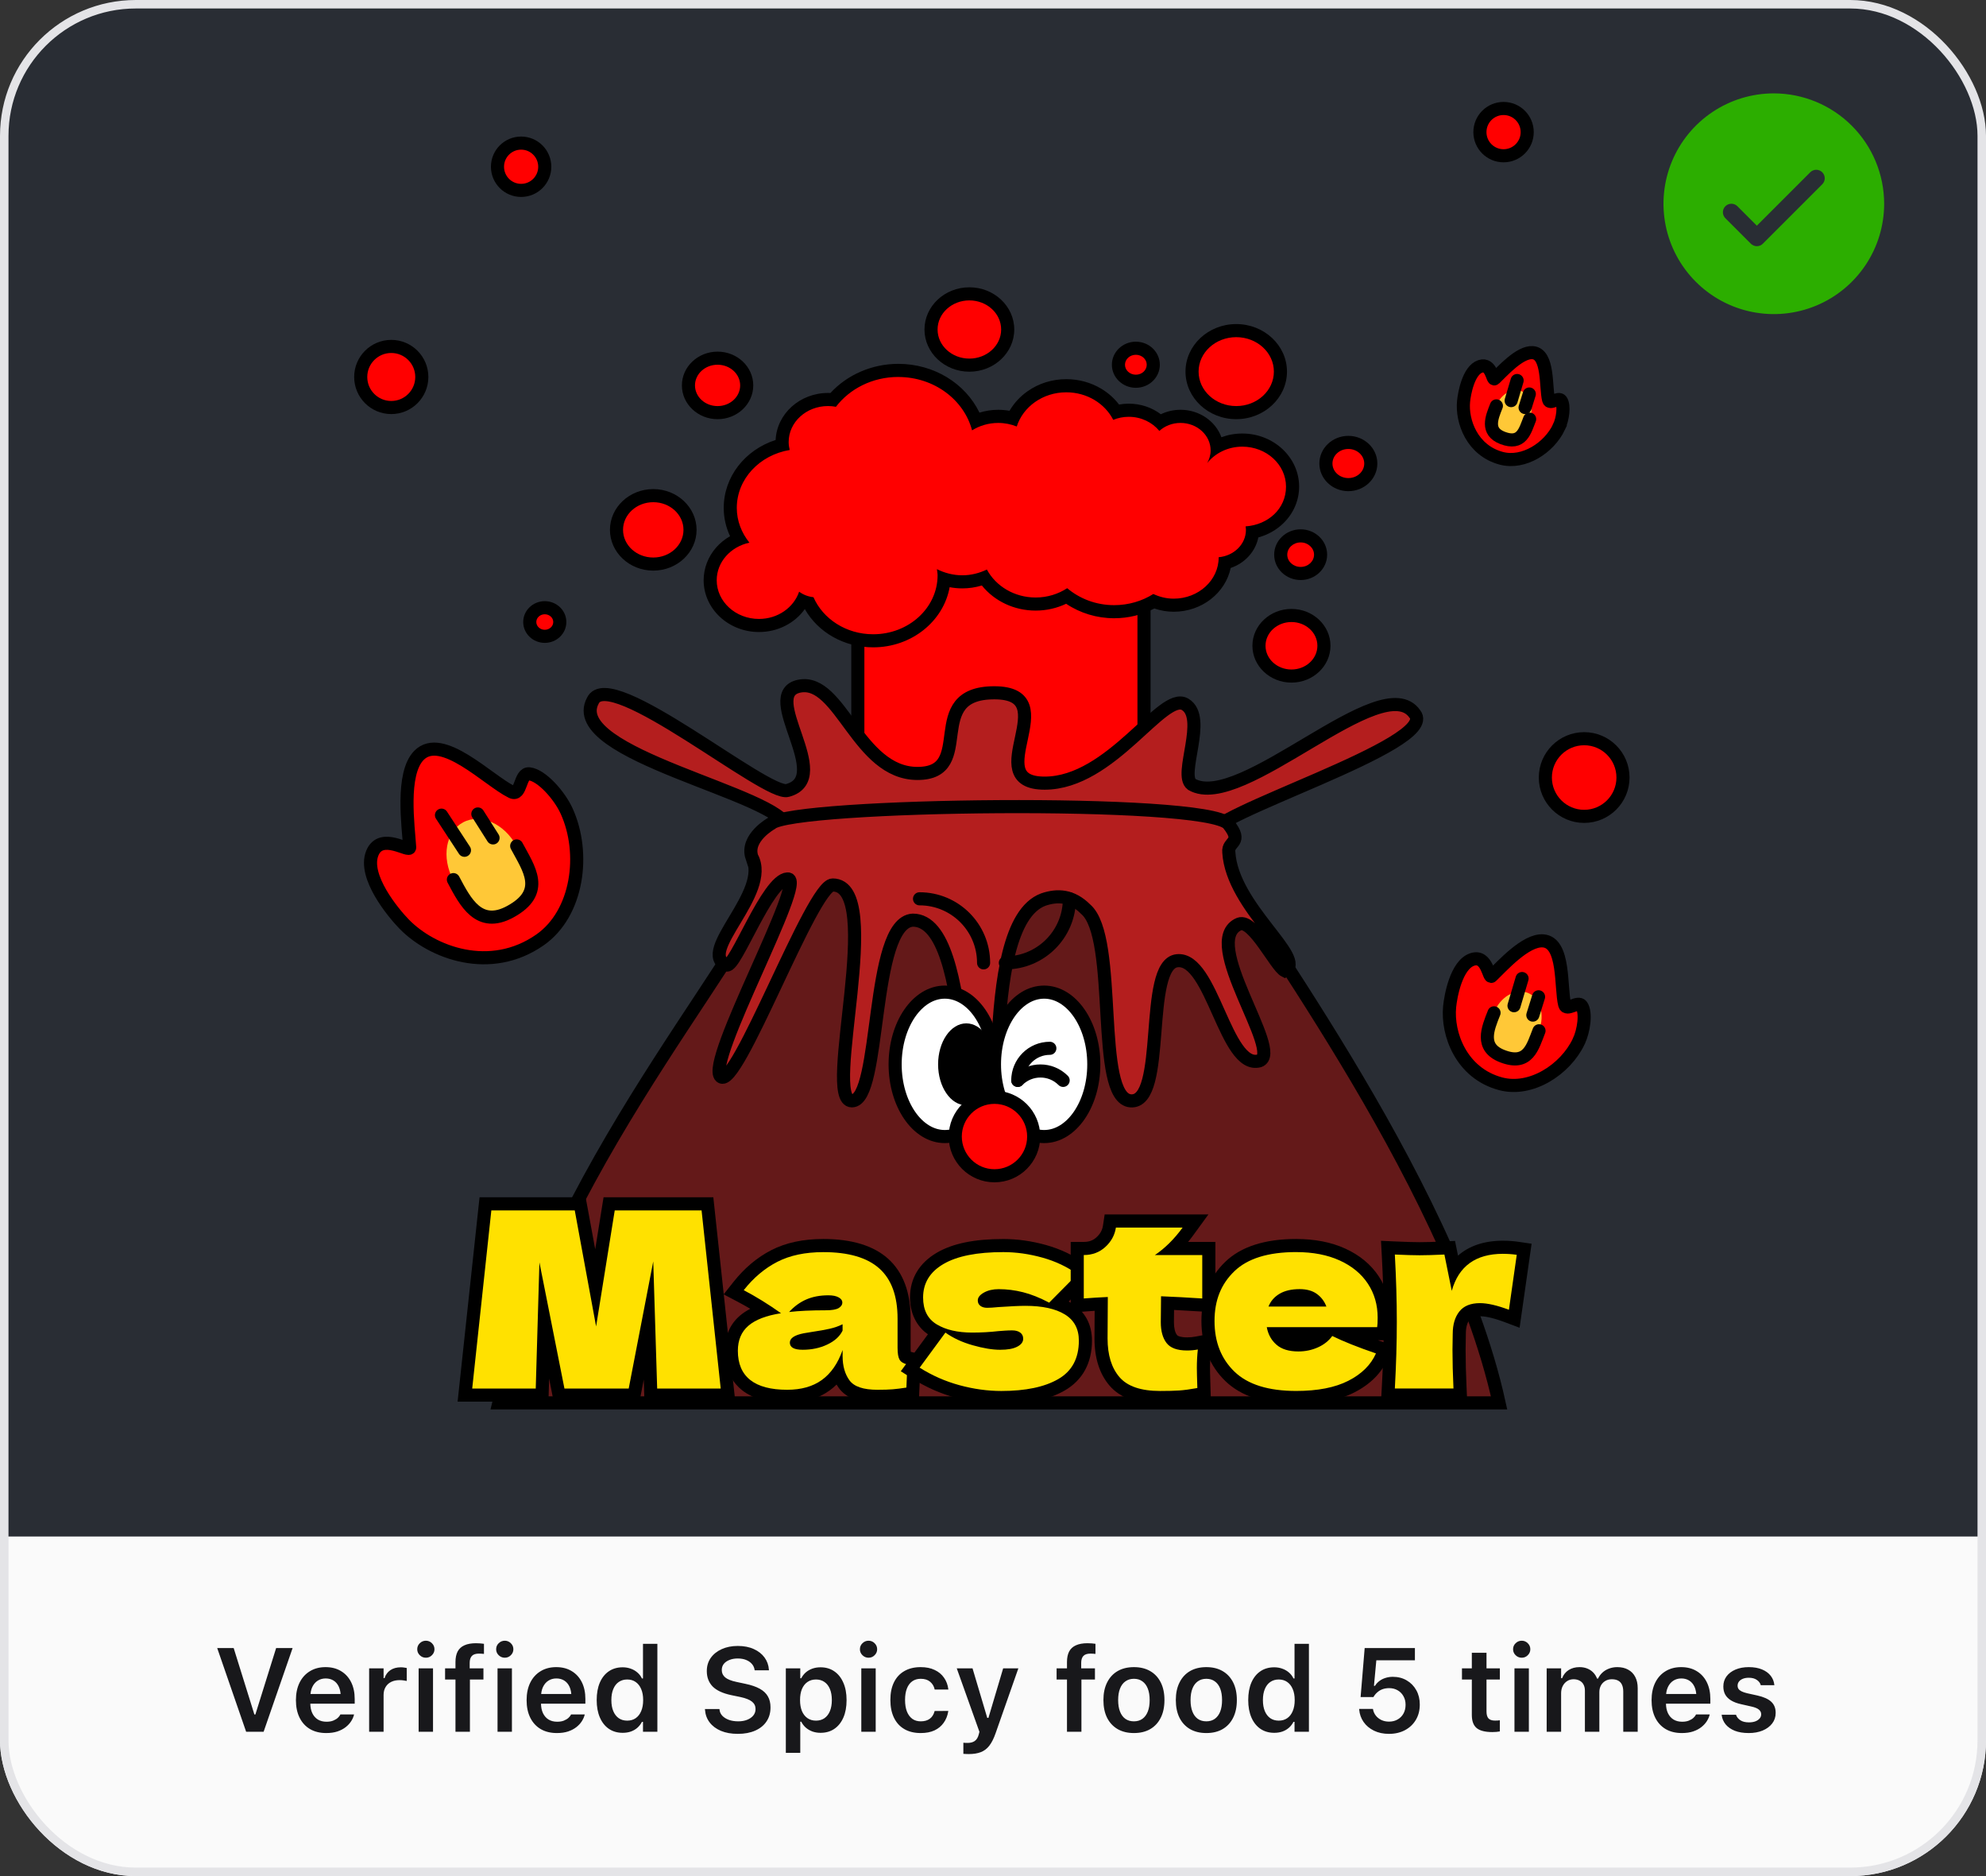 <svg width="234" height="221" viewBox="0 0 234 221" fill="none" xmlns="http://www.w3.org/2000/svg">
<rect x="0" y="0" width="234" height="221" fill="#333333" stroke="none"/>
<g clip-path="url(#clip0_139_16619)">
<rect width="234" height="221" rx="16" fill="#292D34"/>
<rect y="181" width="235" height="46" fill="#FAFAFA"/>
<path d="M29.002 204L25.591 194.136H27.532L29.973 201.963H30.089L32.536 194.136H34.477L31.06 204H29.002ZM38.435 204.15C37.693 204.15 37.055 203.993 36.522 203.679C35.993 203.364 35.585 202.918 35.298 202.339C35.011 201.76 34.867 201.074 34.867 200.281V200.274C34.867 199.491 35.008 198.807 35.291 198.224C35.578 197.64 35.984 197.189 36.508 196.87C37.032 196.547 37.647 196.385 38.353 196.385C39.065 196.385 39.675 196.542 40.185 196.856C40.7 197.166 41.097 197.602 41.375 198.162C41.653 198.723 41.792 199.379 41.792 200.131V200.691H35.722V199.55H40.958L40.151 200.616V199.939C40.151 199.443 40.076 199.03 39.926 198.702C39.775 198.374 39.566 198.128 39.297 197.964C39.033 197.8 38.725 197.718 38.374 197.718C38.023 197.718 37.711 197.804 37.438 197.978C37.169 198.146 36.954 198.397 36.795 198.729C36.64 199.058 36.562 199.461 36.562 199.939V200.623C36.562 201.083 36.64 201.478 36.795 201.806C36.95 202.129 37.169 202.38 37.451 202.558C37.738 202.731 38.078 202.817 38.47 202.817C38.775 202.817 39.037 202.774 39.256 202.688C39.479 202.596 39.659 202.489 39.796 202.366C39.933 202.239 40.028 202.118 40.083 202.004L40.103 201.956H41.717L41.703 202.018C41.644 202.259 41.535 202.505 41.375 202.756C41.22 203.002 41.008 203.232 40.739 203.446C40.475 203.656 40.151 203.827 39.769 203.959C39.386 204.087 38.941 204.15 38.435 204.15ZM43.494 204V196.528H45.196V197.677H45.312C45.44 197.276 45.668 196.964 45.996 196.74C46.329 196.517 46.741 196.405 47.233 196.405C47.361 196.405 47.486 196.414 47.609 196.433C47.737 196.446 47.842 196.465 47.924 196.487V198.012C47.787 197.98 47.648 197.957 47.507 197.943C47.37 197.925 47.227 197.916 47.076 197.916C46.698 197.916 46.367 197.987 46.085 198.128C45.802 198.269 45.584 198.472 45.429 198.736C45.274 198.996 45.196 199.304 45.196 199.659V204H43.494ZM49.325 204V196.528H51.02V204H49.325ZM50.18 195.277C49.902 195.277 49.662 195.179 49.462 194.983C49.261 194.787 49.161 194.553 49.161 194.279C49.161 193.997 49.261 193.76 49.462 193.568C49.662 193.372 49.902 193.274 50.18 193.274C50.458 193.274 50.695 193.372 50.891 193.568C51.091 193.76 51.191 193.997 51.191 194.279C51.191 194.553 51.091 194.787 50.891 194.983C50.695 195.179 50.458 195.277 50.18 195.277ZM53.666 204V197.848H52.442V196.528H53.666V195.79C53.666 195.289 53.75 194.874 53.919 194.546C54.092 194.218 54.359 193.974 54.719 193.814C55.079 193.65 55.535 193.568 56.086 193.568C56.268 193.568 56.437 193.575 56.592 193.589C56.747 193.598 56.89 193.614 57.023 193.637V194.826C56.959 194.817 56.877 194.81 56.776 194.806C56.676 194.797 56.567 194.792 56.448 194.792C56.047 194.792 55.762 194.885 55.594 195.072C55.425 195.255 55.341 195.526 55.341 195.886V196.528H56.961V197.848H55.368V204H53.666ZM58.622 204V196.528H60.317V204H58.622ZM59.477 195.277C59.199 195.277 58.959 195.179 58.759 194.983C58.558 194.787 58.458 194.553 58.458 194.279C58.458 193.997 58.558 193.76 58.759 193.568C58.959 193.372 59.199 193.274 59.477 193.274C59.755 193.274 59.992 193.372 60.188 193.568C60.388 193.76 60.488 193.997 60.488 194.279C60.488 194.553 60.388 194.787 60.188 194.983C59.992 195.179 59.755 195.277 59.477 195.277ZM65.615 204.15C64.872 204.15 64.234 203.993 63.701 203.679C63.172 203.364 62.765 202.918 62.477 202.339C62.19 201.76 62.047 201.074 62.047 200.281V200.274C62.047 199.491 62.188 198.807 62.471 198.224C62.758 197.64 63.163 197.189 63.688 196.87C64.212 196.547 64.827 196.385 65.533 196.385C66.244 196.385 66.855 196.542 67.365 196.856C67.88 197.166 68.277 197.602 68.555 198.162C68.833 198.723 68.972 199.379 68.972 200.131V200.691H62.901V199.55H68.138L67.331 200.616V199.939C67.331 199.443 67.256 199.03 67.106 198.702C66.955 198.374 66.745 198.128 66.477 197.964C66.212 197.8 65.905 197.718 65.554 197.718C65.203 197.718 64.891 197.804 64.617 197.978C64.348 198.146 64.134 198.397 63.975 198.729C63.82 199.058 63.742 199.461 63.742 199.939V200.623C63.742 201.083 63.82 201.478 63.975 201.806C64.13 202.129 64.348 202.38 64.631 202.558C64.918 202.731 65.257 202.817 65.649 202.817C65.955 202.817 66.217 202.774 66.436 202.688C66.659 202.596 66.839 202.489 66.976 202.366C67.112 202.239 67.208 202.118 67.263 202.004L67.283 201.956H68.897L68.883 202.018C68.824 202.259 68.714 202.505 68.555 202.756C68.4 203.002 68.188 203.232 67.919 203.446C67.655 203.656 67.331 203.827 66.948 203.959C66.565 204.087 66.121 204.15 65.615 204.15ZM73.367 204.123C72.747 204.123 72.207 203.968 71.747 203.658C71.287 203.344 70.931 202.897 70.681 202.318C70.43 201.74 70.305 201.058 70.305 200.274V200.261C70.305 199.468 70.428 198.784 70.674 198.21C70.924 197.631 71.278 197.187 71.733 196.877C72.194 196.562 72.738 196.405 73.367 196.405C73.709 196.405 74.028 196.46 74.324 196.569C74.62 196.674 74.88 196.825 75.103 197.021C75.331 197.216 75.509 197.449 75.637 197.718H75.76V193.637H77.455V204H75.76V202.831H75.637C75.5 203.1 75.32 203.332 75.097 203.528C74.878 203.72 74.623 203.868 74.331 203.973C74.039 204.073 73.718 204.123 73.367 204.123ZM73.9 202.688C74.288 202.688 74.62 202.592 74.898 202.4C75.181 202.204 75.397 201.926 75.548 201.566C75.703 201.202 75.78 200.771 75.78 200.274V200.261C75.78 199.759 75.703 199.329 75.548 198.969C75.397 198.609 75.181 198.331 74.898 198.135C74.62 197.939 74.288 197.841 73.9 197.841C73.518 197.841 73.185 197.939 72.902 198.135C72.624 198.326 72.41 198.604 72.26 198.969C72.109 199.329 72.034 199.759 72.034 200.261V200.274C72.034 200.776 72.109 201.206 72.26 201.566C72.41 201.926 72.624 202.204 72.902 202.4C73.18 202.592 73.513 202.688 73.9 202.688ZM86.936 204.246C86.171 204.246 85.505 204.128 84.94 203.891C84.38 203.654 83.938 203.323 83.614 202.899C83.291 202.476 83.108 201.981 83.067 201.416L83.061 201.32H84.769L84.776 201.389C84.804 201.667 84.913 201.908 85.105 202.113C85.3 202.318 85.56 202.48 85.884 202.599C86.207 202.713 86.576 202.77 86.991 202.77C87.388 202.77 87.739 202.708 88.044 202.585C88.349 202.462 88.588 202.293 88.762 202.079C88.935 201.86 89.022 201.61 89.022 201.327V201.32C89.022 200.965 88.882 200.675 88.605 200.452C88.326 200.224 87.868 200.042 87.231 199.905L86.171 199.687C85.159 199.472 84.423 199.131 83.963 198.661C83.507 198.187 83.279 197.583 83.279 196.85V196.843C83.279 196.255 83.434 195.74 83.744 195.298C84.059 194.856 84.489 194.512 85.036 194.266C85.588 194.015 86.219 193.89 86.93 193.89C87.659 193.89 88.29 194.013 88.823 194.259C89.356 194.5 89.776 194.831 90.081 195.25C90.386 195.669 90.557 196.143 90.594 196.672L90.601 196.761H88.919L88.905 196.679C88.864 196.419 88.757 196.193 88.584 196.002C88.415 195.806 88.19 195.651 87.907 195.537C87.625 195.423 87.294 195.366 86.916 195.366C86.556 195.366 86.235 195.423 85.952 195.537C85.67 195.646 85.446 195.801 85.282 196.002C85.123 196.202 85.043 196.444 85.043 196.727V196.733C85.043 197.08 85.177 197.367 85.446 197.595C85.72 197.823 86.164 198 86.779 198.128L87.839 198.354C88.532 198.499 89.094 198.693 89.527 198.935C89.96 199.176 90.277 199.477 90.478 199.837C90.683 200.192 90.785 200.621 90.785 201.122V201.129C90.785 201.767 90.628 202.318 90.314 202.783C90.004 203.248 89.559 203.608 88.981 203.863C88.406 204.118 87.725 204.246 86.936 204.246ZM92.59 206.481V196.528H94.292V197.697H94.408C94.545 197.428 94.723 197.198 94.941 197.007C95.165 196.815 95.422 196.667 95.714 196.562C96.005 196.458 96.327 196.405 96.678 196.405C97.302 196.405 97.842 196.562 98.298 196.877C98.758 197.191 99.114 197.638 99.364 198.217C99.62 198.791 99.747 199.472 99.747 200.261V200.274C99.747 201.067 99.622 201.751 99.371 202.325C99.12 202.899 98.765 203.344 98.305 203.658C97.849 203.968 97.307 204.123 96.678 204.123C96.336 204.123 96.017 204.071 95.721 203.966C95.424 203.856 95.165 203.704 94.941 203.508C94.718 203.312 94.54 203.079 94.408 202.811H94.292V206.481H92.59ZM96.144 202.688C96.532 202.688 96.865 202.592 97.143 202.4C97.421 202.204 97.635 201.926 97.785 201.566C97.936 201.202 98.011 200.771 98.011 200.274V200.261C98.011 199.755 97.936 199.322 97.785 198.962C97.635 198.602 97.421 198.326 97.143 198.135C96.865 197.939 96.532 197.841 96.144 197.841C95.757 197.841 95.422 197.939 95.14 198.135C94.862 198.326 94.645 198.602 94.49 198.962C94.34 199.322 94.265 199.753 94.265 200.254V200.268C94.265 200.769 94.34 201.202 94.49 201.566C94.645 201.926 94.864 202.204 95.147 202.4C95.429 202.592 95.762 202.688 96.144 202.688ZM101.483 204V196.528H103.179V204H101.483ZM102.338 195.277C102.06 195.277 101.821 195.179 101.62 194.983C101.42 194.787 101.319 194.553 101.319 194.279C101.319 193.997 101.42 193.76 101.62 193.568C101.821 193.372 102.06 193.274 102.338 193.274C102.616 193.274 102.853 193.372 103.049 193.568C103.249 193.76 103.35 193.997 103.35 194.279C103.35 194.553 103.249 194.787 103.049 194.983C102.853 195.179 102.616 195.277 102.338 195.277ZM108.483 204.15C107.731 204.15 107.089 203.995 106.556 203.686C106.022 203.376 105.615 202.929 105.332 202.346C105.049 201.762 104.908 201.065 104.908 200.254V200.24C104.908 199.434 105.049 198.743 105.332 198.169C105.615 197.595 106.022 197.155 106.556 196.85C107.089 196.54 107.729 196.385 108.477 196.385C109.119 196.385 109.671 196.496 110.131 196.72C110.596 196.938 110.963 197.244 111.231 197.636C111.505 198.023 111.674 198.477 111.737 198.996V199.023H110.131L110.124 199.003C110.047 198.638 109.869 198.34 109.591 198.107C109.317 197.875 108.948 197.759 108.483 197.759C108.096 197.759 107.763 197.857 107.485 198.053C107.212 198.249 107.002 198.531 106.856 198.9C106.711 199.27 106.638 199.716 106.638 200.24V200.254C106.638 200.783 106.711 201.236 106.856 201.614C107.007 201.988 107.219 202.275 107.492 202.476C107.766 202.672 108.096 202.77 108.483 202.77C108.925 202.77 109.281 202.669 109.55 202.469C109.823 202.268 110.012 201.972 110.117 201.58L110.131 201.553L111.73 201.546L111.724 201.607C111.642 202.113 111.464 202.558 111.19 202.94C110.922 203.323 110.562 203.622 110.11 203.836C109.659 204.046 109.117 204.15 108.483 204.15ZM114.157 206.625C114.052 206.625 113.943 206.623 113.829 206.618C113.72 206.614 113.613 206.607 113.508 206.598V205.292C113.576 205.301 113.656 205.306 113.747 205.306C113.838 205.31 113.927 205.312 114.014 205.312C114.365 205.312 114.645 205.235 114.854 205.08C115.069 204.93 115.221 204.686 115.312 204.349L115.401 204.007L112.729 196.528H114.588L116.557 203.146L116.092 202.366H116.68L116.229 203.146L118.197 196.528H119.988L117.309 204.164C117.094 204.784 116.848 205.274 116.57 205.634C116.292 205.994 115.957 206.249 115.565 206.399C115.178 206.55 114.709 206.625 114.157 206.625ZM125.717 204V197.848H124.493V196.528H125.717V195.79C125.717 195.289 125.801 194.874 125.97 194.546C126.143 194.218 126.41 193.974 126.77 193.814C127.13 193.65 127.585 193.568 128.137 193.568C128.319 193.568 128.488 193.575 128.643 193.589C128.798 193.598 128.941 193.614 129.073 193.637V194.826C129.009 194.817 128.927 194.81 128.827 194.806C128.727 194.797 128.618 194.792 128.499 194.792C128.098 194.792 127.813 194.885 127.645 195.072C127.476 195.255 127.392 195.526 127.392 195.886V196.528H129.012V197.848H127.419V204H125.717ZM133.605 204.15C132.863 204.15 132.222 203.995 131.685 203.686C131.147 203.371 130.732 202.924 130.44 202.346C130.153 201.767 130.01 201.074 130.01 200.268V200.254C130.01 199.456 130.156 198.768 130.447 198.189C130.739 197.606 131.151 197.16 131.685 196.85C132.222 196.54 132.863 196.385 133.605 196.385C134.348 196.385 134.986 196.54 135.52 196.85C136.057 197.16 136.472 197.604 136.764 198.183C137.055 198.761 137.201 199.452 137.201 200.254V200.268C137.201 201.074 137.055 201.767 136.764 202.346C136.477 202.924 136.064 203.371 135.526 203.686C134.993 203.995 134.353 204.15 133.605 204.15ZM133.605 202.77C133.997 202.77 134.33 202.672 134.604 202.476C134.882 202.275 135.093 201.99 135.239 201.621C135.385 201.247 135.458 200.799 135.458 200.274V200.261C135.458 199.732 135.385 199.283 135.239 198.914C135.093 198.54 134.882 198.256 134.604 198.06C134.33 197.859 133.997 197.759 133.605 197.759C133.214 197.759 132.879 197.859 132.601 198.06C132.323 198.256 132.111 198.54 131.965 198.914C131.819 199.283 131.746 199.732 131.746 200.261V200.274C131.746 200.799 131.819 201.247 131.965 201.621C132.111 201.995 132.32 202.28 132.594 202.476C132.872 202.672 133.209 202.77 133.605 202.77ZM142.137 204.15C141.394 204.15 140.754 203.995 140.216 203.686C139.678 203.371 139.263 202.924 138.972 202.346C138.685 201.767 138.541 201.074 138.541 200.268V200.254C138.541 199.456 138.687 198.768 138.979 198.189C139.27 197.606 139.683 197.16 140.216 196.85C140.754 196.54 141.394 196.385 142.137 196.385C142.88 196.385 143.518 196.54 144.051 196.85C144.589 197.16 145.003 197.604 145.295 198.183C145.587 198.761 145.732 199.452 145.732 200.254V200.268C145.732 201.074 145.587 201.767 145.295 202.346C145.008 202.924 144.595 203.371 144.058 203.686C143.524 203.995 142.884 204.15 142.137 204.15ZM142.137 202.77C142.529 202.77 142.861 202.672 143.135 202.476C143.413 202.275 143.625 201.99 143.771 201.621C143.916 201.247 143.989 200.799 143.989 200.274V200.261C143.989 199.732 143.916 199.283 143.771 198.914C143.625 198.54 143.413 198.256 143.135 198.06C142.861 197.859 142.529 197.759 142.137 197.759C141.745 197.759 141.41 197.859 141.132 198.06C140.854 198.256 140.642 198.54 140.496 198.914C140.35 199.283 140.277 199.732 140.277 200.261V200.274C140.277 200.799 140.35 201.247 140.496 201.621C140.642 201.995 140.852 202.28 141.125 202.476C141.403 202.672 141.74 202.77 142.137 202.77ZM150.135 204.123C149.515 204.123 148.975 203.968 148.515 203.658C148.054 203.344 147.699 202.897 147.448 202.318C147.198 201.74 147.072 201.058 147.072 200.274V200.261C147.072 199.468 147.195 198.784 147.441 198.21C147.692 197.631 148.045 197.187 148.501 196.877C148.961 196.562 149.506 196.405 150.135 196.405C150.477 196.405 150.796 196.46 151.092 196.569C151.388 196.674 151.648 196.825 151.871 197.021C152.099 197.216 152.277 197.449 152.404 197.718H152.527V193.637H154.223V204H152.527V202.831H152.404C152.268 203.1 152.088 203.332 151.864 203.528C151.646 203.72 151.39 203.868 151.099 203.973C150.807 204.073 150.486 204.123 150.135 204.123ZM150.668 202.688C151.055 202.688 151.388 202.592 151.666 202.4C151.949 202.204 152.165 201.926 152.315 201.566C152.47 201.202 152.548 200.771 152.548 200.274V200.261C152.548 199.759 152.47 199.329 152.315 198.969C152.165 198.609 151.949 198.331 151.666 198.135C151.388 197.939 151.055 197.841 150.668 197.841C150.285 197.841 149.952 197.939 149.67 198.135C149.392 198.326 149.178 198.604 149.027 198.969C148.877 199.329 148.802 199.759 148.802 200.261V200.274C148.802 200.776 148.877 201.206 149.027 201.566C149.178 201.926 149.392 202.204 149.67 202.4C149.948 202.592 150.281 202.688 150.668 202.688ZM163.656 204.246C162.986 204.246 162.396 204.121 161.886 203.87C161.375 203.619 160.97 203.28 160.669 202.852C160.368 202.419 160.195 201.933 160.149 201.396L160.143 201.307H161.763L161.776 201.354C161.822 201.623 161.929 201.867 162.098 202.086C162.266 202.305 162.485 202.48 162.754 202.612C163.023 202.74 163.326 202.804 163.663 202.804C164.046 202.804 164.383 202.719 164.675 202.551C164.971 202.382 165.201 202.15 165.365 201.854C165.529 201.553 165.611 201.211 165.611 200.828V200.814C165.611 200.432 165.527 200.094 165.358 199.803C165.194 199.507 164.966 199.276 164.675 199.112C164.388 198.944 164.055 198.859 163.677 198.859C163.399 198.859 163.141 198.9 162.904 198.982C162.672 199.064 162.465 199.188 162.282 199.352C162.191 199.429 162.107 199.516 162.029 199.611C161.952 199.702 161.883 199.803 161.824 199.912H160.313L160.792 194.136H166.712V195.578H162.166L161.886 198.586H162.009C162.146 198.363 162.319 198.174 162.528 198.019C162.738 197.859 162.977 197.738 163.246 197.656C163.515 197.57 163.802 197.526 164.107 197.526C164.727 197.526 165.274 197.668 165.748 197.95C166.227 198.228 166.603 198.613 166.876 199.105C167.149 199.593 167.286 200.151 167.286 200.78V200.794C167.286 201.478 167.131 202.079 166.821 202.599C166.516 203.114 166.09 203.517 165.543 203.809C164.996 204.1 164.367 204.246 163.656 204.246ZM175.838 204.034C174.981 204.034 174.364 203.877 173.985 203.562C173.607 203.248 173.418 202.733 173.418 202.018V197.848H172.256V196.528H173.418V194.696H175.147V196.528H176.72V197.848H175.147V201.614C175.147 201.983 175.225 202.255 175.38 202.428C175.539 202.596 175.795 202.681 176.146 202.681C176.269 202.681 176.369 202.678 176.446 202.674C176.528 202.665 176.619 202.656 176.72 202.646V203.959C176.601 203.982 176.465 204 176.31 204.014C176.159 204.027 176.002 204.034 175.838 204.034ZM178.442 204V196.528H180.138V204H178.442ZM179.297 195.277C179.019 195.277 178.78 195.179 178.579 194.983C178.379 194.787 178.278 194.553 178.278 194.279C178.278 193.997 178.379 193.76 178.579 193.568C178.78 193.372 179.019 193.274 179.297 193.274C179.575 193.274 179.812 193.372 180.008 193.568C180.208 193.76 180.309 193.997 180.309 194.279C180.309 194.553 180.208 194.787 180.008 194.983C179.812 195.179 179.575 195.277 179.297 195.277ZM182.236 204V196.528H183.938V197.69H184.055C184.214 197.276 184.472 196.954 184.827 196.727C185.187 196.499 185.613 196.385 186.105 196.385C186.443 196.385 186.746 196.439 187.015 196.549C187.288 196.658 187.523 196.813 187.719 197.014C187.915 197.214 188.065 197.453 188.17 197.731H188.293C188.416 197.463 188.587 197.228 188.806 197.027C189.029 196.822 189.289 196.665 189.585 196.556C189.886 196.442 190.209 196.385 190.556 196.385C191.057 196.385 191.485 196.485 191.841 196.686C192.201 196.882 192.477 197.164 192.668 197.533C192.864 197.902 192.962 198.344 192.962 198.859V204H191.26V199.276C191.26 198.948 191.21 198.677 191.109 198.463C191.014 198.249 190.866 198.087 190.665 197.978C190.465 197.868 190.212 197.813 189.906 197.813C189.61 197.813 189.353 197.882 189.134 198.019C188.915 198.151 188.744 198.331 188.621 198.559C188.503 198.786 188.443 199.044 188.443 199.331V204H186.741V199.153C186.741 198.875 186.687 198.636 186.577 198.436C186.472 198.235 186.317 198.082 186.112 197.978C185.912 197.868 185.673 197.813 185.395 197.813C185.117 197.813 184.866 197.886 184.643 198.032C184.424 198.174 184.251 198.369 184.123 198.62C184 198.866 183.938 199.144 183.938 199.454V204H182.236ZM198.164 204.15C197.421 204.15 196.783 203.993 196.25 203.679C195.721 203.364 195.313 202.918 195.026 202.339C194.739 201.76 194.596 201.074 194.596 200.281V200.274C194.596 199.491 194.737 198.807 195.02 198.224C195.307 197.64 195.712 197.189 196.236 196.87C196.76 196.547 197.376 196.385 198.082 196.385C198.793 196.385 199.404 196.542 199.914 196.856C200.429 197.166 200.826 197.602 201.104 198.162C201.382 198.723 201.521 199.379 201.521 200.131V200.691H195.45V199.55H200.687L199.88 200.616V199.939C199.88 199.443 199.805 199.03 199.654 198.702C199.504 198.374 199.294 198.128 199.025 197.964C198.761 197.8 198.453 197.718 198.103 197.718C197.752 197.718 197.439 197.804 197.166 197.978C196.897 198.146 196.683 198.397 196.523 198.729C196.368 199.058 196.291 199.461 196.291 199.939V200.623C196.291 201.083 196.368 201.478 196.523 201.806C196.678 202.129 196.897 202.38 197.18 202.558C197.467 202.731 197.806 202.817 198.198 202.817C198.504 202.817 198.766 202.774 198.984 202.688C199.208 202.596 199.388 202.489 199.524 202.366C199.661 202.239 199.757 202.118 199.812 202.004L199.832 201.956H201.445L201.432 202.018C201.372 202.259 201.263 202.505 201.104 202.756C200.949 203.002 200.737 203.232 200.468 203.446C200.203 203.656 199.88 203.827 199.497 203.959C199.114 204.087 198.67 204.15 198.164 204.15ZM206.046 204.15C205.412 204.15 204.866 204.062 204.405 203.884C203.95 203.701 203.59 203.451 203.325 203.132C203.061 202.808 202.904 202.435 202.854 202.011V201.997H204.542L204.549 202.011C204.64 202.271 204.811 202.482 205.062 202.646C205.312 202.811 205.649 202.893 206.073 202.893C206.356 202.893 206.604 202.854 206.818 202.776C207.033 202.694 207.201 202.583 207.324 202.441C207.447 202.3 207.509 202.136 207.509 201.949V201.936C207.509 201.717 207.42 201.535 207.242 201.389C207.064 201.238 206.771 201.118 206.36 201.026L205.15 200.753C204.676 200.648 204.285 200.502 203.975 200.315C203.665 200.129 203.432 199.898 203.277 199.625C203.127 199.352 203.052 199.033 203.052 198.668V198.661C203.052 198.21 203.177 197.813 203.428 197.472C203.683 197.13 204.036 196.863 204.487 196.672C204.938 196.48 205.458 196.385 206.046 196.385C206.652 196.385 207.174 196.476 207.611 196.658C208.049 196.84 208.391 197.091 208.637 197.41C208.883 197.729 209.024 198.091 209.061 198.497V198.511H207.461L207.454 198.49C207.39 198.253 207.238 198.053 206.996 197.889C206.759 197.72 206.44 197.636 206.039 197.636C205.788 197.636 205.563 197.674 205.362 197.752C205.166 197.829 205.011 197.939 204.897 198.08C204.788 198.217 204.733 198.379 204.733 198.565V198.572C204.733 198.718 204.77 198.846 204.843 198.955C204.92 199.064 205.041 199.16 205.205 199.242C205.369 199.324 205.586 199.397 205.854 199.461L207.064 199.728C207.798 199.892 208.34 200.135 208.691 200.459C209.042 200.783 209.218 201.218 209.218 201.765V201.778C209.218 202.252 209.081 202.667 208.808 203.022C208.534 203.378 208.158 203.656 207.68 203.856C207.201 204.052 206.657 204.15 206.046 204.15Z" fill="#18181B"/>
<g clip-path="url(#clip1_139_16619)">
<path d="M134.792 64.307H101.074V119.203H134.792V64.307Z" fill="#FF0000" stroke="black" stroke-width="1.543" stroke-miterlimit="10" stroke-linecap="round"/>
<path d="M176.627 165.258H58.77C65.795 135.734 91.24 109.098 91.24 101.561H144.107C145.096 105.581 170.697 138.246 176.629 165.258H176.627Z" fill="#641919" stroke="black" stroke-width="1.543" stroke-miterlimit="10"/>
<path d="M92.801 97.539C92.099 93.539 66.419 88.895 69.853 82.539C71.804 78.324 90.381 93.895 92.801 93.11C98.343 91.61 89.367 81.753 94.205 80.824C99.045 79.895 101.074 91.11 108.099 91.11C115.124 91.11 108.645 81.61 117.153 81.61C125.661 81.61 115.202 92.253 123.085 92.253C130.968 92.253 136.979 81.397 139.632 82.968C142.286 84.539 138.851 91.253 140.413 92.397C146.234 95.777 162.891 78.54 166.706 84.111C169.603 87.682 141.732 96.085 142.598 98.397C142.754 99.968 93.503 101.541 92.801 97.54V97.539Z" fill="#B41E1E" stroke="black" stroke-width="1.543" stroke-miterlimit="10"/>
<path d="M88.586 100.966C87.845 98.692 90.888 97.002 90.888 97.002C93.347 94.681 141.972 94.037 144.705 97.037C146.557 99.355 144.627 99.037 144.784 100.394C145.175 106.894 154.073 112.965 151.386 114.357C150.326 113.823 147.672 108.252 146.019 108.843C141.272 110.823 151.263 123.965 148.375 124.965C144.395 126.036 142.838 112.743 138.702 113.17C134.67 113.588 137.526 129.965 133.233 129.68C128.94 129.394 131.829 110.465 127.926 107.108C126.287 105.465 124.608 105.397 122.93 105.965C114.892 108.965 118.989 138.036 115.944 137.822C112.899 137.607 115.007 108.392 107.554 108.392C102.481 108.678 103.885 129.678 100.373 129.678C96.861 129.678 104.353 104.249 98.109 104.249C95.689 104.249 86.769 128.515 84.919 126.82C83.067 125.126 95.183 103.426 92.802 103.534C90.421 103.641 86.65 114.005 85.621 113.678C81.992 112.213 90.876 105.136 88.587 100.963L88.586 100.966Z" fill="#B41E1E" stroke="black" stroke-width="1.543" stroke-miterlimit="10"/>
<path d="M102.881 75.488C99.617 75.488 96.697 73.76 95.322 71.048C95.044 70.989 94.774 70.903 94.516 70.792C93.546 72.551 91.604 73.684 89.425 73.684C86.255 73.684 83.677 71.295 83.677 68.357C83.677 66.218 85.027 64.346 87.069 63.505C86.394 62.373 86.043 61.122 86.043 59.833C86.043 56.341 88.576 53.324 92.168 52.41C92.158 52.298 92.154 52.187 92.154 52.077C92.154 49.313 94.578 47.066 97.558 47.066C97.762 47.066 97.967 47.077 98.169 47.099C100.013 44.924 102.844 43.639 105.838 43.639C109.986 43.639 113.614 46.043 114.986 49.589C115.807 49.234 116.7 49.051 117.617 49.051C118.205 49.051 118.785 49.128 119.347 49.279C120.426 46.955 122.859 45.443 125.637 45.443C128.043 45.443 130.281 46.634 131.517 48.526C131.999 48.395 132.492 48.329 132.994 48.329C134.391 48.329 135.699 48.833 136.687 49.733C137.394 49.288 138.227 49.049 139.096 49.049C141.307 49.049 143.136 50.603 143.386 52.599C144.278 52.109 145.303 51.846 146.375 51.846C149.641 51.846 152.297 54.306 152.297 57.33C152.297 59.937 150.273 62.164 147.568 62.681C147.446 64.429 146.13 65.878 144.324 66.304C143.985 69.108 141.409 71.295 138.292 71.295C137.497 71.295 136.71 71.142 135.949 70.84C134.539 71.641 132.929 72.062 131.27 72.062C129.241 72.062 127.279 71.414 125.684 70.229C124.571 70.84 123.319 71.159 122.029 71.159C119.546 71.159 117.287 69.989 115.97 68.063C115.128 68.381 114.259 68.543 113.381 68.543C112.653 68.543 111.933 68.434 111.231 68.216C110.981 72.266 107.333 75.49 102.884 75.49L102.881 75.488Z" fill="#FF0000"/>
<path d="M105.838 44.409C110.065 44.409 113.585 47.093 114.534 50.695C115.412 50.145 116.473 49.821 117.616 49.821C118.392 49.821 119.128 49.974 119.798 50.241C120.542 47.92 122.86 46.213 125.636 46.213C128.092 46.213 130.193 47.547 131.166 49.457C131.726 49.23 132.342 49.099 132.993 49.099C134.473 49.099 135.774 49.757 136.601 50.76C137.241 50.179 138.121 49.82 139.095 49.82C141.055 49.82 142.643 51.273 142.643 53.067C142.643 53.602 142.487 54.101 142.237 54.547C143.175 53.382 144.672 52.616 146.374 52.616C149.218 52.616 151.524 54.726 151.524 57.329C151.524 59.933 149.421 61.823 146.759 62.007C146.777 62.142 146.803 62.275 146.803 62.414C146.803 64.107 145.388 65.481 143.586 65.641C143.586 65.652 143.589 65.661 143.589 65.672C143.589 68.349 141.217 70.521 138.291 70.521C137.422 70.521 136.615 70.311 135.891 69.971C134.575 70.799 132.985 71.286 131.268 71.286C129.129 71.286 127.2 70.518 125.741 69.289C124.69 69.973 123.414 70.385 122.027 70.385C119.496 70.385 117.328 69.035 116.278 67.089C115.408 67.508 114.431 67.769 113.378 67.769C112.326 67.769 111.283 67.493 110.391 67.045C110.418 67.286 110.471 67.521 110.471 67.769C110.471 71.606 107.073 74.715 102.881 74.715C99.688 74.715 96.968 72.905 95.846 70.349C95.208 70.281 94.631 70.052 94.157 69.7C93.528 71.555 91.659 72.91 89.426 72.91C86.677 72.91 84.447 70.87 84.447 68.354C84.447 66.194 86.096 64.394 88.301 63.925C87.376 62.774 86.813 61.366 86.813 59.829C86.813 56.419 89.504 53.596 93.046 53.008C92.972 52.706 92.924 52.394 92.924 52.071C92.924 49.73 94.999 47.832 97.557 47.832C97.878 47.832 98.191 47.861 98.494 47.919C100.116 45.798 102.795 44.405 105.838 44.405M105.838 42.861C102.758 42.861 99.833 44.131 97.844 46.295C97.749 46.29 97.653 46.289 97.559 46.289C94.241 46.289 91.525 48.752 91.389 51.828C87.772 52.996 85.273 56.175 85.273 59.829C85.273 60.987 85.528 62.115 86.02 63.164C85.407 63.516 84.855 63.96 84.393 64.482C83.435 65.567 82.907 66.942 82.907 68.353C82.907 71.715 85.833 74.451 89.429 74.451C91.642 74.451 93.642 73.411 94.827 71.748C96.401 74.513 99.471 76.255 102.884 76.255C107.406 76.255 111.172 73.184 111.892 69.17C112.383 69.263 112.88 69.311 113.381 69.311C114.162 69.311 114.934 69.197 115.687 68.97C117.176 70.82 119.5 71.927 122.03 71.927C123.284 71.927 124.507 71.65 125.619 71.123C127.271 72.229 129.241 72.828 131.271 72.828C132.94 72.828 134.564 72.433 136.011 71.678C136.755 71.933 137.521 72.061 138.294 72.061C141.613 72.061 144.388 69.84 145.007 66.905C146.686 66.332 147.93 64.97 148.262 63.308C149.381 63.002 150.401 62.429 151.218 61.632C152.411 60.47 153.069 58.94 153.069 57.325C153.069 53.875 150.066 51.068 146.376 51.068C145.516 51.068 144.684 51.219 143.913 51.507C143.225 49.627 141.326 48.272 139.096 48.272C138.278 48.272 137.487 48.454 136.775 48.798C135.711 47.994 134.39 47.551 132.996 47.551C132.61 47.551 132.229 47.585 131.852 47.655C131.288 46.917 130.578 46.284 129.754 45.79C128.527 45.054 127.104 44.665 125.639 44.665C123.976 44.665 122.396 45.158 121.07 46.09C120.195 46.704 119.47 47.496 118.945 48.392C118.51 48.314 118.067 48.273 117.619 48.273C116.86 48.273 116.115 48.388 115.405 48.608C113.736 45.153 110.034 42.861 105.84 42.861H105.838Z" fill="black"/>
<path d="M84.548 48.609C82.654 48.609 81.114 47.171 81.114 45.402C81.114 43.634 82.654 42.195 84.548 42.195C86.442 42.195 87.982 43.634 87.982 45.402C87.982 47.171 86.442 48.609 84.548 48.609Z" fill="#FF0000"/>
<path d="M84.547 42.965C86.017 42.965 87.21 44.056 87.21 45.4C87.21 46.745 86.018 47.836 84.547 47.836C83.077 47.836 81.887 46.745 81.887 45.4C81.887 44.056 83.078 42.965 84.547 42.965ZM84.547 41.422C82.23 41.422 80.344 43.207 80.344 45.4C80.344 47.593 82.23 49.379 84.547 49.379C86.865 49.379 88.753 47.593 88.753 45.4C88.753 43.207 86.867 41.422 84.547 41.422Z" fill="black"/>
<path d="M114.215 43.016C111.725 43.016 109.698 41.131 109.698 38.816C109.698 36.502 111.725 34.617 114.215 34.617C116.706 34.617 118.732 36.502 118.732 38.816C118.732 41.131 116.706 43.016 114.215 43.016Z" fill="#FF0000"/>
<path d="M114.215 35.387C116.283 35.387 117.961 36.921 117.961 38.815C117.961 40.708 116.283 42.242 114.215 42.242C112.147 42.242 110.47 40.708 110.47 38.815C110.47 36.921 112.147 35.387 114.215 35.387ZM114.215 33.844C111.299 33.844 108.927 36.074 108.927 38.815C108.927 41.555 111.299 43.785 114.215 43.785C117.132 43.785 119.504 41.555 119.504 38.815C119.504 36.074 117.132 33.844 114.215 33.844Z" fill="black"/>
<path d="M133.832 44.908C134.965 44.908 135.884 44.038 135.884 42.964C135.884 41.89 134.965 41.02 133.832 41.02C132.698 41.02 131.779 41.89 131.779 42.964C131.779 44.038 132.698 44.908 133.832 44.908Z" fill="#FF0000"/>
<path d="M133.832 41.793C134.54 41.793 135.113 42.318 135.113 42.966C135.113 43.614 134.539 44.139 133.832 44.139C133.125 44.139 132.551 43.614 132.551 42.966C132.551 42.318 133.125 41.793 133.832 41.793ZM133.832 40.25C132.275 40.25 131.008 41.468 131.008 42.966C131.008 44.465 132.275 45.682 133.832 45.682C135.389 45.682 136.656 44.465 136.656 42.966C136.656 41.468 135.389 40.25 133.832 40.25Z" fill="black"/>
<path d="M145.659 48.608C142.789 48.608 140.452 46.441 140.452 43.778C140.452 41.114 142.789 38.947 145.659 38.947C148.529 38.947 150.866 41.114 150.866 43.778C150.866 46.441 148.529 48.608 145.659 48.608Z" fill="#FF0000"/>
<path d="M145.659 39.717C148.108 39.717 150.094 41.535 150.094 43.776C150.094 46.017 148.108 47.834 145.659 47.834C143.21 47.834 141.224 46.017 141.224 43.776C141.224 41.535 143.21 39.717 145.659 39.717ZM145.659 38.174C142.363 38.174 139.681 40.688 139.681 43.776C139.681 46.864 142.363 49.378 145.659 49.378C148.955 49.378 151.638 46.864 151.638 43.776C151.638 40.688 148.955 38.174 145.659 38.174Z" fill="black"/>
<path d="M158.869 57.086C157.41 57.086 156.224 55.972 156.224 54.601C156.224 53.231 157.41 52.115 158.869 52.115C160.327 52.115 161.514 53.231 161.514 54.601C161.514 55.972 160.327 57.086 158.869 57.086Z" fill="#FF0000"/>
<path d="M158.868 52.887C159.902 52.887 160.742 53.654 160.742 54.602C160.742 55.549 159.904 56.316 158.868 56.316C157.833 56.316 156.996 55.549 156.996 54.602C156.996 53.654 157.834 52.887 158.868 52.887ZM158.868 51.344C156.984 51.344 155.453 52.805 155.453 54.602C155.453 56.398 156.986 57.859 158.868 57.859C160.751 57.859 162.285 56.398 162.285 54.602C162.285 52.805 160.753 51.344 158.868 51.344Z" fill="black"/>
<path d="M153.249 67.556C151.954 67.556 150.9 66.562 150.9 65.341C150.9 64.121 151.954 63.127 153.249 63.127C154.544 63.127 155.598 64.121 155.598 65.341C155.598 66.562 154.544 67.556 153.249 67.556Z" fill="#FF0000"/>
<path d="M153.249 63.897C154.12 63.897 154.827 64.543 154.827 65.34C154.827 66.136 154.12 66.783 153.249 66.783C152.379 66.783 151.672 66.136 151.672 65.34C151.672 64.543 152.377 63.897 153.249 63.897ZM153.249 62.353C151.529 62.353 150.129 63.693 150.129 65.34C150.129 66.986 151.529 68.326 153.249 68.326C154.97 68.326 156.37 66.986 156.37 65.34C156.37 63.693 154.97 62.353 153.249 62.353Z" fill="black"/>
<path d="M76.971 66.445C74.582 66.445 72.639 64.636 72.639 62.414C72.639 60.191 74.582 58.383 76.971 58.383C79.359 58.383 81.302 60.191 81.302 62.414C81.302 64.636 79.359 66.445 76.971 66.445Z" fill="#FF0000"/>
<path d="M76.971 59.157C78.937 59.157 80.531 60.615 80.531 62.416C80.531 64.217 78.937 65.675 76.971 65.675C75.005 65.675 73.41 64.217 73.41 62.416C73.41 60.615 75.005 59.157 76.971 59.157ZM76.971 57.613C74.156 57.613 71.867 59.768 71.867 62.416C71.867 65.064 74.157 67.218 76.971 67.218C79.784 67.218 82.074 65.064 82.074 62.416C82.074 59.768 79.784 57.613 76.971 57.613Z" fill="black"/>
<path d="M64.188 74.958C63.213 74.958 62.418 74.202 62.418 73.273C62.418 72.344 63.211 71.588 64.188 71.588C65.165 71.588 65.958 72.344 65.958 73.273C65.958 74.202 65.165 74.958 64.188 74.958Z" fill="#FF0000"/>
<path d="M64.188 72.36C64.739 72.36 65.187 72.769 65.187 73.273C65.187 73.778 64.739 74.187 64.188 74.187C63.637 74.187 63.19 73.778 63.19 73.273C63.19 72.769 63.636 72.36 64.188 72.36ZM64.188 70.816C62.787 70.816 61.647 71.918 61.647 73.273C61.647 74.628 62.787 75.73 64.188 75.73C65.589 75.73 66.73 74.628 66.73 73.273C66.73 71.918 65.589 70.816 64.188 70.816Z" fill="black"/>
<path d="M152.167 79.638C150.057 79.638 148.34 78.037 148.34 76.07C148.34 74.102 150.057 72.502 152.167 72.502C154.277 72.502 155.994 74.102 155.994 76.07C155.994 78.037 154.278 79.638 152.167 79.638Z" fill="#FF0000"/>
<path d="M152.165 73.274C153.854 73.274 155.221 74.525 155.221 76.07C155.221 77.615 153.854 78.866 152.165 78.866C150.477 78.866 149.11 77.615 149.11 76.07C149.11 74.525 150.477 73.274 152.165 73.274ZM152.165 71.731C149.63 71.731 147.566 73.677 147.566 76.07C147.566 78.464 149.63 80.41 152.165 80.41C154.701 80.41 156.764 78.464 156.764 76.07C156.764 73.677 154.701 71.731 152.165 71.731Z" fill="black"/>
<path d="M76.683 164.337L76.411 155.548L74.715 164.337H65.871L64.129 155.554L63.873 164.337H54.778L57.198 141.809H68.362L70.183 151.707L71.772 141.809H83.356L85.776 164.337H76.683Z" fill="#FFE100"/>
<path d="M82.663 142.581L84.918 163.566H77.431L76.968 148.594L74.078 163.566H66.505L63.558 148.71L63.124 163.566H55.638L57.892 142.581H67.72L70.235 156.253L72.431 142.581H82.663ZM84.049 141.038H71.115L70.906 142.336L70.13 147.163L69.235 142.301L69.002 141.037H56.504L56.355 142.415L54.101 163.4L53.917 165.108H64.621L64.664 163.61L64.7 162.401L64.99 163.864L65.237 165.107H75.351L75.592 163.856L75.853 162.505L75.886 163.611L75.933 165.107H86.634L86.45 163.398L84.195 142.413L84.047 141.035L84.049 141.038Z" fill="black"/>
<path d="M103.388 164.483C101.449 164.483 100.169 164.015 99.468 163.052C99.172 162.645 98.943 162.187 98.784 161.679C98.351 162.276 97.852 162.779 97.292 163.182C96.094 164.046 94.565 164.485 92.75 164.485C90.653 164.485 89.028 164.04 87.921 163.162C86.759 162.242 86.17 160.881 86.17 159.117C86.17 157.636 86.678 156.447 87.681 155.585C88.3 155.052 89.105 154.637 90.118 154.33C89.168 153.716 88.218 153.157 87.275 152.66L86.454 152.228L87.029 151.5C88.25 149.955 89.667 148.762 91.243 147.953C92.829 147.139 94.767 146.727 97 146.727C100.149 146.727 102.544 147.44 104.119 148.845C105.72 150.274 106.53 152.457 106.53 155.332V158.772C106.53 159.512 106.638 159.738 106.659 159.775C106.686 159.819 106.806 159.913 107.102 159.988L107.713 160.14L107.544 164.117L106.919 164.214C106.295 164.312 105.738 164.383 105.261 164.423C104.786 164.463 104.156 164.483 103.389 164.483H103.388ZM93.891 158.146C93.991 158.182 94.195 158.228 94.573 158.228C95.531 158.228 96.402 158.045 97.159 157.682C97.402 157.566 97.616 157.441 97.803 157.307C97.253 157.426 96.594 157.542 95.841 157.653L94.828 157.822C94.244 157.938 93.993 158.072 93.892 158.146H93.891ZM97.607 153.355C96.957 153.355 96.363 153.435 95.832 153.592C96.303 153.58 96.798 153.574 97.317 153.574C97.929 153.574 98.223 153.503 98.349 153.457C98.221 153.407 97.991 153.353 97.607 153.353V153.355Z" fill="#FFE100"/>
<path d="M96.998 147.497C99.966 147.497 102.168 148.138 103.603 149.42C105.038 150.702 105.756 152.672 105.756 155.331V158.77C105.756 159.426 105.833 159.888 105.987 160.158C106.142 160.428 106.45 160.621 106.912 160.736L106.796 163.454C106.179 163.551 105.645 163.618 105.191 163.656C104.737 163.695 104.135 163.713 103.384 163.713C101.726 163.713 100.628 163.343 100.089 162.601C99.549 161.858 99.28 160.909 99.28 159.753V159.031C98.722 160.611 97.907 161.787 96.837 162.558C95.768 163.329 94.404 163.713 92.748 163.713C90.82 163.713 89.37 163.328 88.397 162.558C87.424 161.787 86.938 160.641 86.938 159.118C86.938 157.865 87.351 156.883 88.18 156.17C89.008 155.457 90.289 154.966 92.024 154.696C90.559 153.656 89.095 152.75 87.63 151.979C88.786 150.514 90.106 149.401 91.59 148.641C93.073 147.88 94.876 147.499 96.995 147.499M92.978 154.551C94.134 154.417 95.58 154.349 97.313 154.349C98.026 154.349 98.527 154.263 98.816 154.088C99.104 153.915 99.249 153.693 99.249 153.423C99.249 153.192 99.104 152.994 98.816 152.831C98.527 152.667 98.121 152.585 97.601 152.585C96.618 152.585 95.751 152.749 94.999 153.076C94.248 153.403 93.573 153.895 92.976 154.55M94.566 159C95.644 159 96.618 158.794 97.486 158.378C98.353 157.965 98.95 157.42 99.277 156.746V155.994C98.814 156.226 98.303 156.403 97.745 156.528C97.186 156.653 96.512 156.773 95.722 156.889L94.681 157.062C93.603 157.275 93.063 157.641 93.063 158.161C93.063 158.719 93.564 158.999 94.566 158.999M96.993 145.951C94.637 145.951 92.581 146.392 90.884 147.263C89.209 148.122 87.706 149.386 86.416 151.017L85.265 152.474L86.907 153.338C87.404 153.599 87.902 153.878 88.402 154.175C87.938 154.412 87.527 154.685 87.169 154.994C86.005 155.996 85.39 157.42 85.39 159.113C85.39 161.618 86.502 163.024 87.434 163.763C88.681 164.75 90.467 165.252 92.742 165.252C94.722 165.252 96.402 164.764 97.734 163.804C98.027 163.593 98.306 163.357 98.569 163.099C98.652 163.238 98.742 163.374 98.836 163.505C99.678 164.664 101.206 165.254 103.379 165.254C104.18 165.254 104.814 165.233 105.316 165.19C105.811 165.147 106.387 165.076 107.029 164.974L108.279 164.778L108.333 163.514L108.449 160.797L108.503 159.539L107.316 159.243C107.304 159.135 107.294 158.98 107.294 158.766V155.326C107.294 152.221 106.396 149.846 104.626 148.264C102.905 146.729 100.337 145.949 96.993 145.949V145.951Z" fill="black"/>
<path d="M117.982 164.63C116.303 164.63 114.578 164.392 112.851 163.923C111.118 163.452 109.466 162.727 107.943 161.764L107.244 161.322L110.462 156.94C110.29 156.856 110.125 156.767 109.965 156.671C108.653 155.879 107.988 154.592 107.988 152.845C107.988 150.864 108.923 149.313 110.769 148.234C112.505 147.22 114.939 146.727 118.21 146.727C119.795 146.727 121.416 146.955 123.028 147.406C124.661 147.862 126.129 148.558 127.393 149.475L128.121 150.004L124.572 153.585C125.052 153.747 125.485 153.946 125.869 154.182C127.187 154.992 127.885 156.288 127.885 157.932C127.885 160.299 126.939 162.046 125.072 163.123C123.342 164.122 120.956 164.628 117.98 164.628L117.982 164.63ZM114.894 157.748C116.036 158.068 117.027 158.23 117.838 158.23C118.76 158.23 119.249 158.079 119.496 157.954C119.564 157.92 119.783 157.799 119.783 157.702C119.783 157.625 119.771 157.617 119.744 157.597C119.653 157.529 119.479 157.491 119.254 157.491C119.028 157.491 118.752 157.5 118.446 157.518C118.142 157.537 117.894 157.555 117.71 157.574C116.806 157.679 115.855 157.738 114.892 157.748H114.894ZM115.979 153.214C116.067 153.276 116.204 153.288 116.306 153.288C116.605 153.288 117.038 153.261 117.588 153.205H117.613C118.956 153.111 119.957 153.063 120.667 153.057C120.561 153.026 120.457 152.998 120.354 152.972C119.467 152.748 118.562 152.634 117.667 152.634C117.129 152.634 116.673 152.737 116.311 152.94C116.028 153.099 115.98 153.204 115.98 153.205C115.98 153.208 115.98 153.211 115.982 153.213L115.979 153.214Z" fill="#FFE100"/>
<path d="M118.213 147.496C119.735 147.496 121.272 147.714 122.824 148.146C124.375 148.58 125.749 149.229 126.943 150.097L123.619 153.45C122.52 152.871 121.494 152.462 120.54 152.222C119.587 151.981 118.628 151.861 117.664 151.861C116.989 151.861 116.411 151.995 115.929 152.265C115.448 152.535 115.207 152.844 115.207 153.189C115.207 153.459 115.309 153.671 115.511 153.825C115.713 153.979 115.978 154.057 116.306 154.057C116.633 154.057 117.087 154.027 117.664 153.97C119.07 153.875 120.121 153.825 120.813 153.825C122.818 153.825 124.369 154.163 125.468 154.838C126.567 155.512 127.116 156.543 127.116 157.93C127.116 160.012 126.307 161.52 124.689 162.453C123.07 163.389 120.835 163.855 117.983 163.855C116.364 163.855 114.721 163.628 113.056 163.176C111.389 162.723 109.823 162.034 108.358 161.109L111.394 156.976C112.279 157.612 113.349 158.109 114.602 158.466C115.855 158.822 116.934 159.001 117.84 159.001C118.746 159.001 119.377 158.881 119.849 158.64C120.321 158.399 120.557 158.086 120.557 157.7C120.557 157.392 120.442 157.151 120.21 156.978C119.979 156.805 119.661 156.717 119.256 156.717C119.006 156.717 118.722 156.726 118.403 156.747C118.085 156.767 117.829 156.785 117.637 156.804C116.636 156.919 115.603 156.976 114.545 156.976C112.83 156.976 111.438 156.654 110.369 156.009C109.299 155.364 108.764 154.308 108.764 152.844C108.764 151.148 109.563 149.833 111.164 148.898C112.762 147.962 115.114 147.496 118.216 147.496M118.216 145.953C114.804 145.953 112.242 146.481 110.384 147.566C108.315 148.776 107.221 150.6 107.221 152.844C107.221 155.088 108.318 156.486 109.333 157.177L107.116 160.197L106.136 161.531L107.535 162.415C109.123 163.418 110.846 164.176 112.653 164.666C114.445 165.153 116.238 165.399 117.985 165.399C121.142 165.399 123.588 164.873 125.462 163.79C127.554 162.581 128.661 160.555 128.661 157.93C128.661 156.004 127.837 154.479 126.278 153.523C126.162 153.452 126.045 153.384 125.923 153.319L128.04 151.183L129.307 149.905L127.851 148.848C126.513 147.878 124.962 147.141 123.241 146.66C121.56 146.191 119.871 145.953 118.215 145.953H118.216Z" fill="black"/>
<path d="M136.684 164.627C134.204 164.627 132.399 163.987 131.315 162.724C130.261 161.497 129.727 159.797 129.727 157.669L129.752 153.595C129.104 153.63 128.436 153.673 127.757 153.727L126.925 153.792V147.07H127.696C128.505 147.07 129.167 146.824 129.718 146.318C130.283 145.8 130.612 145.201 130.72 144.488L130.82 143.832H140.862L139.968 145.057C139.425 145.803 138.846 146.474 138.234 147.068H142.428V153.78L141.606 153.726C140.163 153.632 138.808 153.556 137.564 153.5L137.542 155.767C137.542 156.622 137.717 157.284 138.061 157.732C138.357 158.118 138.964 158.312 139.863 158.312C140.257 158.312 140.636 158.278 140.991 158.21L142.016 158.014L141.903 159.051C141.829 159.73 141.792 160.433 141.792 161.136C141.792 161.376 141.802 161.976 141.849 163.482L141.871 164.147L141.217 164.266C140.345 164.425 139.596 164.525 138.991 164.565C138.396 164.606 137.619 164.626 136.686 164.626L136.684 164.627Z" fill="#FFE100"/>
<path d="M139.343 144.605C138.36 145.954 137.272 147.032 136.077 147.843H141.656V152.958C139.883 152.843 138.264 152.756 136.8 152.698L136.77 155.761C136.77 156.801 136.997 157.616 137.449 158.204C137.901 158.792 138.707 159.085 139.863 159.085C140.306 159.085 140.73 159.046 141.134 158.969C141.057 159.682 141.019 160.405 141.019 161.138C141.019 161.485 141.037 162.275 141.077 163.508C140.229 163.662 139.517 163.758 138.938 163.797C138.36 163.835 137.608 163.854 136.684 163.854C134.429 163.854 132.835 163.309 131.9 162.221C130.965 161.133 130.499 159.614 130.499 157.668L130.528 152.784C129.622 152.823 128.677 152.881 127.696 152.957V147.841C128.698 147.841 129.546 147.523 130.239 146.887C130.932 146.252 131.347 145.491 131.482 144.603H139.344M142.378 143.06H130.157L129.958 144.37C129.877 144.91 129.634 145.349 129.198 145.748C128.79 146.122 128.313 146.296 127.698 146.296H126.154V154.624L127.818 154.494C128.208 154.463 128.596 154.435 128.977 154.411L128.958 157.658V157.662V157.667C128.958 159.985 129.556 161.854 130.733 163.226C131.969 164.665 133.972 165.397 136.687 165.397C137.638 165.397 138.431 165.377 139.043 165.335C139.687 165.292 140.443 165.19 141.357 165.025L142.665 164.787L142.624 163.459C142.576 161.959 142.567 161.369 142.567 161.138C142.567 160.462 142.602 159.789 142.673 159.136L142.898 157.062L140.851 157.452C140.543 157.511 140.213 157.54 139.867 157.54C139.147 157.54 138.776 157.391 138.678 157.261C138.443 156.957 138.32 156.44 138.318 155.766L138.332 154.309C139.346 154.36 140.425 154.421 141.559 154.495L143.202 154.602V146.296H139.988C140.195 146.043 140.397 145.782 140.594 145.511L142.38 143.059L142.378 143.06Z" fill="black"/>
<path d="M152.726 164.626C149.258 164.626 146.633 163.789 144.922 162.141C143.201 160.485 142.329 158.289 142.329 155.616C142.329 152.943 143.196 150.84 144.906 149.193C146.608 147.554 149.24 146.723 152.726 146.723C154.792 146.723 156.621 147.076 158.161 147.774C159.734 148.487 160.962 149.499 161.811 150.783C162.663 152.072 163.095 153.562 163.095 155.212C163.095 155.757 163.073 156.164 163.029 156.456L162.928 157.11H158.224C159.353 157.61 160.741 158.144 162.371 158.701L163.167 158.974L162.826 159.744C162.158 161.254 160.944 162.464 159.218 163.343C157.545 164.195 155.362 164.627 152.726 164.627V164.626ZM150.329 157.11C150.477 157.38 150.669 157.616 150.906 157.823C151.366 158.224 152.065 158.428 152.987 158.428C153.683 158.428 154.346 158.291 154.956 158.018C155.468 157.789 155.879 157.49 156.204 157.109H150.329V157.11ZM154.822 153.139C154.783 153.109 154.743 153.078 154.703 153.048C154.318 152.771 153.791 152.63 153.132 152.63C152.314 152.63 151.649 152.778 151.155 153.072C151.118 153.093 151.081 153.116 151.045 153.139H154.822Z" fill="#FFE100"/>
<path d="M152.726 147.494C154.692 147.494 156.397 147.821 157.842 148.477C159.286 149.133 160.394 150.043 161.166 151.209C161.936 152.375 162.322 153.709 162.322 155.212C162.322 155.713 162.303 156.088 162.265 156.338H149.258C149.413 157.187 149.792 157.875 150.4 158.405C151.007 158.936 151.87 159.199 152.987 159.199C153.797 159.199 154.558 159.04 155.271 158.723C155.984 158.405 156.552 157.957 156.976 157.378C158.266 158.014 159.982 158.698 162.121 159.431C161.524 160.78 160.439 161.854 158.87 162.653C157.299 163.453 155.252 163.852 152.728 163.852C149.451 163.852 147.028 163.096 145.457 161.584C143.886 160.071 143.101 158.082 143.101 155.614C143.101 153.147 143.882 151.25 145.442 149.747C147.002 148.244 149.431 147.492 152.726 147.492M149.461 153.909H156.282C156.05 153.293 155.675 152.797 155.155 152.42C154.635 152.043 153.961 151.857 153.132 151.857C152.167 151.857 151.379 152.04 150.761 152.406C150.144 152.772 149.711 153.273 149.461 153.909ZM152.726 145.949C149.033 145.949 146.223 146.854 144.371 148.636C142.504 150.434 141.558 152.783 141.558 155.614C141.558 158.446 142.51 160.888 144.386 162.695C146.246 164.487 149.052 165.396 152.726 165.396C155.484 165.396 157.786 164.936 159.569 164.028C161.456 163.067 162.789 161.73 163.532 160.054L164.214 158.514L162.621 157.969C162.533 157.94 162.447 157.909 162.362 157.88H163.592L163.793 156.571C163.843 156.24 163.868 155.795 163.868 155.21C163.868 153.406 163.393 151.773 162.456 150.357C161.526 148.949 160.189 147.844 158.482 147.071C156.842 146.327 154.905 145.951 152.729 145.951L152.726 145.949Z" fill="black"/>
<path d="M163.53 164.338L163.575 163.523C163.728 160.773 163.805 158.144 163.805 155.704C163.805 153.264 163.728 150.614 163.575 147.825L163.529 146.974L164.381 147.012C165.632 147.069 166.603 147.099 167.265 147.099C167.964 147.099 168.935 147.069 170.148 147.012L170.808 146.981L171.338 149.591C172.549 147.838 174.501 146.926 177.092 146.926C177.685 146.926 178.267 146.967 178.824 147.049L179.583 147.162L178.413 155.347L177.514 155.009C176.22 154.525 175.163 154.278 174.373 154.278C173.515 154.278 172.919 154.503 172.549 154.969C172.143 155.481 171.936 156.205 171.936 157.119L171.907 159.009C171.907 160.349 171.946 161.874 172.021 163.529L172.058 164.337H163.527L163.53 164.338Z" fill="#FFE100"/>
<path d="M177.093 147.699C177.651 147.699 178.191 147.737 178.711 147.814L177.787 154.288C176.4 153.768 175.262 153.507 174.377 153.507C173.278 153.507 172.469 153.835 171.949 154.49C171.429 155.146 171.168 156.023 171.168 157.12V157.091L171.139 158.998C171.139 160.367 171.177 161.889 171.255 163.565H164.347C164.501 160.79 164.579 158.17 164.579 155.702C164.579 153.234 164.501 150.595 164.347 147.782C165.619 147.839 166.591 147.868 167.267 147.868C167.98 147.868 168.952 147.839 170.187 147.782L171.054 152.06C171.863 149.151 173.876 147.696 177.096 147.696M177.096 146.152C174.893 146.152 173.108 146.75 171.788 147.91L171.701 147.476L171.438 146.18L170.116 146.242C168.913 146.299 167.955 146.327 167.268 146.327C166.619 146.327 165.66 146.297 164.42 146.242L162.716 146.165L162.808 147.868C162.96 150.642 163.037 153.277 163.037 155.703C163.037 158.129 162.96 160.745 162.808 163.48L162.717 165.108H172.873L172.799 163.494C172.724 161.856 172.685 160.349 172.685 159.009L172.714 157.119C172.714 156.382 172.864 155.821 173.16 155.447C173.239 155.348 173.477 155.049 174.38 155.049C174.858 155.049 175.745 155.168 177.248 155.731L179.046 156.406L179.318 154.504L180.242 148.03L180.46 146.51L178.94 146.287C178.346 146.199 177.725 146.154 177.096 146.154V146.152Z" fill="black"/>
<path d="M111.321 133.884C114.553 133.884 117.173 130.075 117.173 125.377C117.173 120.679 114.553 116.871 111.321 116.871C108.089 116.871 105.469 120.679 105.469 125.377C105.469 130.075 108.089 133.884 111.321 133.884Z" fill="white" stroke="black" stroke-width="1.543" stroke-miterlimit="10"/>
<path d="M123.025 133.884C126.257 133.884 128.877 130.075 128.877 125.377C128.877 120.679 126.257 116.871 123.025 116.871C119.793 116.871 117.173 120.679 117.173 125.377C117.173 130.075 119.793 133.884 123.025 133.884Z" fill="white" stroke="black" stroke-width="1.543" stroke-miterlimit="10"/>
<path d="M113.852 130.205C115.686 130.205 117.173 128.044 117.173 125.378C117.173 122.712 115.686 120.551 113.852 120.551C112.018 120.551 110.531 122.712 110.531 125.378C110.531 128.044 112.018 130.205 113.852 130.205Z" fill="black"/>
<path d="M119.919 127.268C119.919 125.178 121.61 123.488 123.698 123.488" stroke="black" stroke-width="1.543" stroke-miterlimit="10" stroke-linecap="round"/>
<path d="M119.919 127.268C121.396 125.791 123.788 125.791 125.265 127.268" stroke="black" stroke-width="1.543" stroke-miterlimit="10" stroke-linecap="round"/>
<path d="M126.003 105.877C126.003 110.05 122.626 113.425 118.455 113.425" stroke="black" stroke-width="1.543" stroke-miterlimit="10" stroke-linecap="round"/>
<path d="M108.343 105.877C112.516 105.877 115.891 109.254 115.891 113.425" stroke="black" stroke-width="1.543" stroke-miterlimit="10" stroke-linecap="round"/>
<path d="M117.173 138.503C119.725 138.503 121.794 136.434 121.794 133.882C121.794 131.33 119.725 129.262 117.173 129.262C114.621 129.262 112.553 131.33 112.553 133.882C112.553 136.434 114.621 138.503 117.173 138.503Z" fill="#FF0000" stroke="black" stroke-width="1.543" stroke-miterlimit="10" stroke-linecap="round"/>
<path d="M186.017 122.676C184.438 126.007 180.384 128.616 176.821 127.67C172.16 126.432 170.489 121.784 170.802 118.592C170.92 117.39 171.572 113.652 173.472 113.023C175.247 112.435 175.409 115.319 175.748 114.993C176.957 113.836 179.756 110.682 181.813 110.831C184.403 111.021 183.849 116.351 184.358 118.342C184.571 119.176 185.929 117.839 186.361 118.481C186.914 119.301 186.617 121.41 186.017 122.674V122.676Z" fill="#FF0000" stroke="black" stroke-width="1.543" stroke-miterlimit="10" stroke-linecap="round"/>
<path d="M181.314 121.419C180.564 123.298 180.053 125.589 176.999 124.411C174.333 123.385 175.264 121.181 176.014 119.303C176.764 117.423 178.559 116.374 180.022 116.959C181.485 117.544 182.064 119.541 181.314 121.419Z" fill="#FFC837"/>
<path d="M181.334 121.424C180.584 123.304 180.073 125.594 177.019 124.417C174.354 123.39 175.285 121.187 176.035 119.309" stroke="black" stroke-width="1.543" stroke-miterlimit="10" stroke-linecap="round"/>
<path d="M178.388 118.472L179.338 115.27" stroke="black" stroke-width="1.543" stroke-miterlimit="10" stroke-linecap="round"/>
<path d="M180.606 119.578L181.281 117.422" stroke="black" stroke-width="1.543" stroke-miterlimit="10" stroke-linecap="round"/>
<path d="M183.692 50.296C182.525 52.759 179.53 54.686 176.894 53.987C173.449 53.072 172.215 49.637 172.445 47.277C172.531 46.388 173.014 43.626 174.417 43.16C175.729 42.725 175.849 44.857 176.099 44.617C176.993 43.762 179.061 41.43 180.582 41.541C182.497 41.681 182.087 45.621 182.463 47.092C182.621 47.708 183.624 46.72 183.943 47.194C184.351 47.8 184.132 49.359 183.689 50.293L183.692 50.296Z" fill="#FF0000" stroke="black" stroke-width="1.543" stroke-miterlimit="10" stroke-linecap="round"/>
<path d="M180.215 49.369C179.661 50.758 179.283 52.451 177.025 51.582C175.056 50.823 175.743 49.195 176.297 47.806C176.851 46.417 178.178 45.641 179.26 46.073C180.342 46.505 180.769 47.98 180.215 49.369Z" fill="#FFC837"/>
<path d="M180.23 49.374C179.676 50.763 179.298 52.456 177.04 51.587C175.071 50.828 175.758 49.2 176.312 47.81" stroke="black" stroke-width="1.543" stroke-miterlimit="10" stroke-linecap="round"/>
<path d="M178.051 47.191L178.754 44.824" stroke="black" stroke-width="1.543" stroke-miterlimit="10" stroke-linecap="round"/>
<path d="M179.693 48.005L180.19 46.412" stroke="black" stroke-width="1.543" stroke-miterlimit="10" stroke-linecap="round"/>
<path d="M66.769 95.553C69.025 100.524 68.098 107.598 63.621 110.722C57.766 114.807 50.916 112.249 47.607 108.845C46.36 107.563 42.758 103.252 43.865 100.504C44.897 97.936 48.312 100.51 48.269 99.816C48.116 97.343 47.226 91.163 49.365 88.982C52.056 86.237 57.55 91.959 60.288 93.286C61.434 93.842 61.221 91.03 62.359 91.155C63.812 91.316 65.913 93.666 66.769 95.553Z" fill="#FF0000" stroke="black" stroke-width="1.543" stroke-miterlimit="10" stroke-linecap="round"/>
<path d="M60.852 99.669C62.258 102.314 64.36 105.081 60.11 107.408C56.402 109.439 54.801 106.282 53.394 103.636C51.988 100.991 52.517 97.96 54.576 96.865C56.636 95.769 59.445 97.025 60.852 99.669Z" fill="#FFC837"/>
<path d="M60.879 99.65C62.285 102.295 64.387 105.063 60.137 107.39C56.429 109.421 54.828 106.263 53.421 103.618" stroke="black" stroke-width="1.543" stroke-miterlimit="10" stroke-linecap="round"/>
<path d="M54.725 100.161L52.016 96.023" stroke="black" stroke-width="1.543" stroke-miterlimit="10" stroke-linecap="round"/>
<path d="M58.093 98.705L56.302 95.883" stroke="black" stroke-width="1.543" stroke-miterlimit="10" stroke-linecap="round"/>
<path d="M46.101 48.006C48.088 48.006 49.7 46.395 49.7 44.407C49.7 42.42 48.088 40.809 46.101 40.809C44.113 40.809 42.502 42.42 42.502 44.407C42.502 46.395 44.113 48.006 46.101 48.006Z" fill="#FF0000" stroke="black" stroke-width="1.543" stroke-miterlimit="10" stroke-linecap="round"/>
<path d="M186.654 96.166C189.18 96.166 191.228 94.118 191.228 91.592C191.228 89.066 189.18 87.018 186.654 87.018C184.128 87.018 182.08 89.066 182.08 91.592C182.08 94.118 184.128 96.166 186.654 96.166Z" fill="#FF0000" stroke="black" stroke-width="1.543" stroke-miterlimit="10" stroke-linecap="round"/>
<path d="M177.157 18.35C178.695 18.35 179.942 17.103 179.942 15.565C179.942 14.026 178.695 12.779 177.157 12.779C175.618 12.779 174.371 14.026 174.371 15.565C174.371 17.103 175.618 18.35 177.157 18.35Z" fill="#FF0000" stroke="black" stroke-width="1.543" stroke-miterlimit="10" stroke-linecap="round"/>
<path d="M61.402 22.428C62.94 22.428 64.187 21.181 64.187 19.643C64.187 18.105 62.94 16.857 61.402 16.857C59.863 16.857 58.616 18.105 58.616 19.643C58.616 21.181 59.863 22.428 61.402 22.428Z" fill="#FF0000" stroke="black" stroke-width="1.543" stroke-miterlimit="10" stroke-linecap="round"/>
</g>
<path d="M209 11C206.429 11 203.915 11.762 201.778 13.191C199.64 14.619 197.974 16.65 196.99 19.025C196.006 21.401 195.748 24.014 196.25 26.536C196.751 29.058 197.99 31.374 199.808 33.192C201.626 35.011 203.942 36.249 206.464 36.75C208.986 37.252 211.599 36.994 213.975 36.01C216.35 35.026 218.381 33.36 219.809 31.222C221.238 29.085 222 26.571 222 24C221.996 20.553 220.626 17.249 218.188 14.812C215.751 12.374 212.447 11.004 209 11ZM214.708 21.707L207.708 28.707C207.615 28.8 207.504 28.874 207.383 28.925C207.262 28.975 207.131 29.001 207 29.001C206.869 29.001 206.738 28.975 206.617 28.925C206.496 28.874 206.385 28.8 206.293 28.707L203.293 25.707C203.105 25.52 202.999 25.265 202.999 25C202.999 24.735 203.105 24.48 203.293 24.293C203.48 24.105 203.735 23.999 204 23.999C204.265 23.999 204.52 24.105 204.708 24.293L207 26.586L213.293 20.293C213.385 20.2 213.496 20.126 213.617 20.076C213.739 20.025 213.869 19.999 214 19.999C214.131 19.999 214.262 20.025 214.383 20.076C214.504 20.126 214.615 20.2 214.708 20.293C214.8 20.385 214.874 20.496 214.924 20.617C214.975 20.738 215.001 20.869 215.001 21C215.001 21.131 214.975 21.262 214.924 21.383C214.874 21.504 214.8 21.615 214.708 21.707Z" fill="#2CAE00"/>
</g>
<rect x="0.5" y="0.5" width="233" height="220" rx="15.5" stroke="#E4E4E7"/>
<defs>
<clipPath id="clip0_139_16619">
<rect width="234" height="221" rx="16" fill="white"/>
</clipPath>
<clipPath id="clip1_139_16619">
<rect width="150.269" height="154.021" fill="white" transform="translate(41.73 12.008)"/>
</clipPath>
</defs>
</svg>
